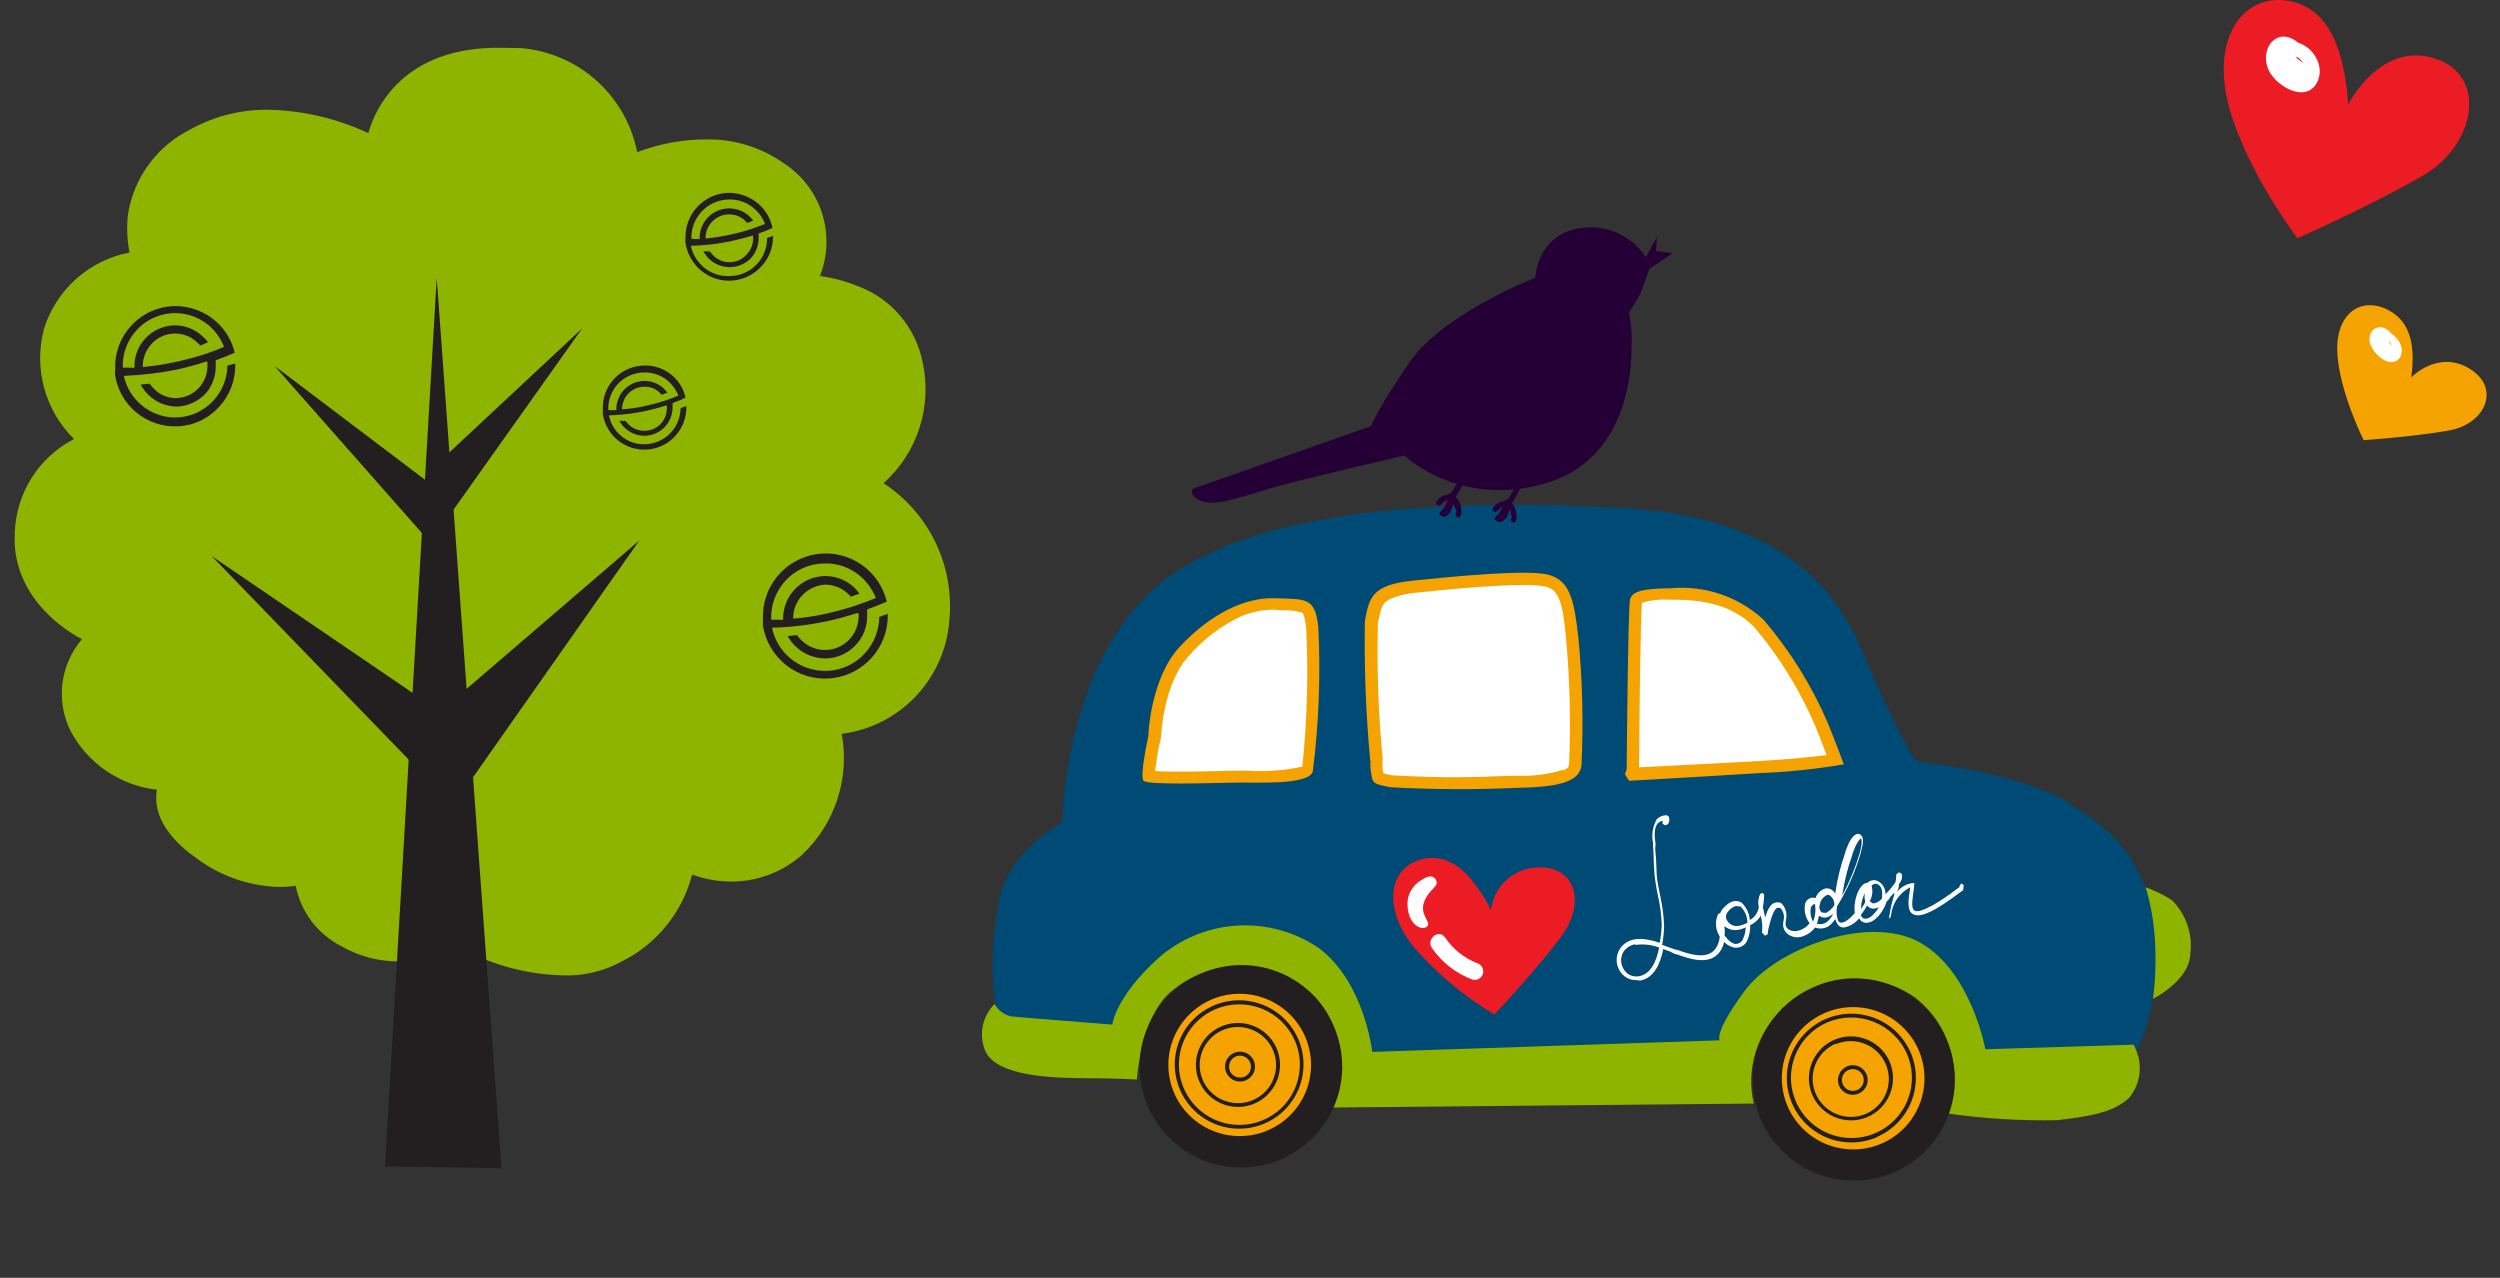 <svg width="450" height="230" viewBox="0 0 450 230" fill="none" xmlns="http://www.w3.org/2000/svg">
<rect x="0" y="0" width="450" height="230" fill="#333333" stroke="none"/>
<path d="M433.985 67.963C433.985 67.963 438.827 62.87 444.541 66.373C450.205 69.861 447.413 76.357 440.713 77.508C434.014 78.659 425.458 79.225 425.458 79.225C425.458 79.225 421.219 70.796 420.733 63.834C420.246 56.872 424.483 53.526 429.2 55.485C433.917 57.445 434.244 61.993 434.283 64.464C434.262 66.963 433.985 67.963 433.985 67.963Z" fill="#F5A300"/>
<path d="M431.755 64.626C432.957 63.344 432.105 61.13 430.503 60.103C429.827 59.273 428.89 58.645 427.846 58.98C426.862 59.287 426.413 60.332 426.517 61.313C426.635 63.201 429.933 66.519 431.755 64.626ZM429.885 61.426L430.086 61.49C430.308 61.702 430.469 61.943 430.561 62.256C430.309 61.94 430.097 61.683 429.885 61.426Z" fill="white"/>
<path d="M422.631 18.904C422.631 18.904 428.241 7.53 438.078 10.455C447.834 13.38 445.801 26.053 436.045 31.658C426.29 37.264 413.526 42.869 413.526 42.869C413.526 42.869 404.258 30.683 401.169 18.985C398.08 7.287 403.364 -0.756 411.169 0.056C418.973 0.869 421.006 8.505 421.9 12.73C422.713 17.035 422.631 18.904 422.631 18.904Z" fill="#EC1C24"/>
<path d="M417.108 14.76C418.49 11.917 416.458 8.586 413.694 7.693C412.393 6.636 410.767 6.068 409.304 7.205C407.922 8.261 407.597 10.292 408.084 11.917C408.897 15.085 414.995 18.985 417.108 14.76ZM413.206 10.292H413.531C413.938 10.536 414.263 10.861 414.507 11.348C414.019 10.942 413.613 10.617 413.206 10.292Z" fill="white"/>
<g clip-path="url(#clip0)">
<path d="M159.037 86.976C162.043 84.288 164.279 80.844 165.512 76.999C166.746 73.155 166.933 69.051 166.054 65.11C165.436 62.066 164.059 59.228 162.052 56.861C160.045 54.494 157.474 52.674 154.576 51.572C152.338 50.642 149.989 50.009 147.587 49.687C149.009 46.087 149.146 42.105 147.975 38.416C146.805 34.726 144.399 31.555 141.164 29.439C137.123 26.562 132.276 25.04 127.319 25.093C123.006 25.07 118.726 25.848 114.694 27.385C113.609 21.883 110.583 16.956 106.17 13.508C101.757 10.06 96.252 8.321 90.665 8.609L90.252 8.603C72.589 8.337 67.549 19.516 66.285 23.965C60.817 21.394 54.883 19.968 48.846 19.772C43.741 19.603 38.686 20.829 34.221 23.317C31.298 24.775 28.761 26.908 26.82 29.54C24.878 32.172 23.588 35.229 23.054 38.458C22.768 40.79 22.858 43.152 23.32 45.455C19.757 46.132 16.444 47.765 13.732 50.179C11.021 52.594 9.013 55.7 7.923 59.168C6.99 62.661 6.997 66.34 7.945 69.829C8.894 73.318 10.748 76.492 13.32 79.028C10.227 80.621 7.611 83.008 5.739 85.946C3.867 88.884 2.807 92.267 2.666 95.75C1.966 106.58 10.662 112.96 14.759 115.049C12.832 117.294 11.609 120.059 11.242 122.997C10.874 125.935 11.379 128.917 12.693 131.569C14.233 134.469 16.456 136.949 19.169 138.792C21.882 140.636 25.003 141.788 28.261 142.148C27.769 144.665 28.15 149.512 35.626 154.673C39.827 157.738 44.847 159.471 50.04 159.649C51.104 159.662 52.167 159.595 53.221 159.448C53.674 161.742 54.637 163.904 56.038 165.774C57.439 167.643 59.242 169.172 61.314 170.246C64.532 172.124 68.198 173.095 71.922 173.054C75.994 173.04 80.04 172.403 83.921 171.166C89.234 173.867 95.073 175.368 101.027 175.562C104.834 175.749 108.619 174.875 111.962 173.037C115.059 171.492 117.788 169.298 119.965 166.604C122.142 163.909 123.716 160.778 124.581 157.421C126.745 158.216 129.027 158.642 131.332 158.681C136.142 158.76 140.808 157.029 144.408 153.83C147.315 151.094 149.488 147.668 150.729 143.869C151.969 140.07 152.236 136.019 151.505 132.089C156.586 131.45 161.29 129.071 164.822 125.354C168.353 121.636 170.494 116.81 170.883 111.692C171.352 106.88 170.496 102.032 168.407 97.674C166.318 93.316 163.078 89.616 159.037 86.976Z" fill="#8EB400"/>
<path d="M78.607 50.013L69.302 209.966L90.267 210.282L78.607 50.013Z" fill="#231F20"/>
<path d="M104.804 59.098L78.804 83.367L79.373 94.921L104.804 59.098Z" fill="#231F20"/>
<path d="M115.086 97.279L80.668 126.842L81.845 144.611L115.086 97.279Z" fill="#231F20"/>
<path d="M38.102 100.091L76.877 140.151L77.817 127.131L38.102 100.091Z" fill="#231F20"/>
<path d="M49.43 65.876L78.57 98.922L78.734 88.042L49.43 65.876Z" fill="#231F20"/>
<path d="M142.777 111.517C142.743 110.727 142.866 109.938 143.14 109.197C143.413 108.455 143.831 107.775 144.369 107.197C145.452 106.031 146.941 105.328 148.527 105.232C150.053 105.232 151.52 105.817 152.63 106.866L153.159 107.412L154.694 106.856C154.415 106.442 154.088 106.062 153.721 105.724C152.994 105.035 152.135 104.5 151.197 104.152C150.259 103.804 149.26 103.649 148.261 103.697C146.256 103.784 144.365 104.66 142.999 106.134C141.633 107.608 140.9 109.562 140.96 111.573L138.814 111.54C138.761 110.255 138.961 108.971 139.405 107.764C139.848 106.556 140.525 105.448 141.397 104.504C142.267 103.566 143.313 102.811 144.476 102.281C145.639 101.752 146.895 101.459 148.172 101.42C149.455 101.355 150.739 101.55 151.945 101.995C153.152 102.44 154.256 103.125 155.191 104.008C156.268 105.025 157.109 106.267 157.654 107.645C156.575 108.084 155.329 108.562 153.918 109.037C152.508 109.512 150.311 110.1 148.406 110.526C146.501 110.953 144.722 111.174 142.531 111.39L142.777 111.517ZM154.557 110.454L154.55 110.95C154.541 112.478 153.959 113.946 152.919 115.063C151.834 116.236 150.328 116.93 148.733 116.991C147.137 117.052 145.583 116.477 144.411 115.39C144.046 115.077 143.731 114.71 143.478 114.3L141.783 114.482C142.189 115.239 142.724 115.919 143.363 116.492C144.841 117.842 146.782 118.568 148.781 118.518C149.778 118.481 150.758 118.245 151.664 117.826C152.571 117.406 153.385 116.811 154.06 116.074C154.744 115.351 155.276 114.498 155.623 113.564C155.971 112.631 156.127 111.637 156.082 110.642L156.096 109.691C156.843 109.412 157.549 109.175 158.172 108.894L159.626 108.296C158.968 105.566 157.323 103.178 155.009 101.594C152.695 100.011 149.877 99.345 147.101 99.726C144.325 100.107 141.789 101.507 139.984 103.655C138.179 105.803 137.233 108.546 137.331 111.353L137.313 112.511C137.745 115.365 139.246 117.947 141.511 119.729C143.777 121.512 146.635 122.361 149.503 122.103C152.372 121.845 155.034 120.501 156.947 118.343C158.86 116.185 159.88 113.377 159.799 110.491L158.264 111.048C158.24 113.491 157.306 115.838 155.646 117.629C154.781 118.576 153.737 119.34 152.573 119.876C151.41 120.413 150.151 120.712 148.871 120.754C146.446 120.843 144.075 120.026 142.218 118.461C140.544 117.061 139.394 115.132 138.957 112.991C142.224 112.91 145.477 112.529 148.675 111.855C150.595 111.455 152.491 110.945 154.353 110.326" fill="#231F20"/>
<path d="M111.972 73.812C111.937 72.735 112.323 71.686 113.048 70.89C113.788 70.111 114.801 69.651 115.874 69.609C116.401 69.578 116.929 69.658 117.424 69.844C117.919 70.029 118.369 70.316 118.747 70.686L119.113 71.064L120.151 70.666L119.461 69.911C118.97 69.456 118.395 69.104 117.768 68.874C117.141 68.645 116.474 68.542 115.807 68.573C114.466 68.628 113.202 69.212 112.29 70.199C111.377 71.185 110.892 72.494 110.939 73.838L109.495 73.816C109.458 72.955 109.592 72.096 109.889 71.288C110.187 70.48 110.641 69.739 111.227 69.108C111.813 68.478 112.518 67.971 113.301 67.616C114.084 67.261 114.93 67.066 115.789 67.042C116.644 67.001 117.499 67.133 118.303 67.429C119.107 67.725 119.843 68.181 120.468 68.768C121.171 69.461 121.734 70.285 122.124 71.193C121.376 71.512 120.546 71.831 119.592 72.147C118.381 72.539 117.149 72.866 115.903 73.126C114.543 73.43 113.159 73.617 111.767 73.685L111.972 73.812ZM120.032 73.064L120.028 73.354C120.062 74.431 119.676 75.479 118.952 76.276C118.209 77.05 117.194 77.505 116.122 77.543C115.051 77.581 114.007 77.199 113.211 76.479L112.603 75.766L111.488 75.749C111.755 76.257 112.112 76.711 112.541 77.089C113.526 77.999 114.83 78.481 116.168 78.432C117.507 78.382 118.771 77.805 119.687 76.825C120.61 75.834 121.105 74.518 121.063 73.163L121.072 72.542L122.442 72.025L123.398 71.584C123.017 69.869 122.04 68.346 120.642 67.287C119.244 66.227 117.516 65.7 115.766 65.8C113.768 65.877 111.882 66.745 110.521 68.214C109.16 69.683 108.436 71.632 108.507 73.635L108.495 74.422C108.694 75.84 109.291 77.173 110.215 78.265C111.14 79.357 112.354 80.164 113.718 80.592C115.082 81.02 116.539 81.051 117.919 80.682C119.3 80.313 120.548 79.559 121.519 78.507C122.195 77.78 122.722 76.925 123.069 75.993C123.416 75.061 123.576 74.07 123.541 73.076L122.503 73.474C122.48 75.156 121.816 76.765 120.646 77.971C119.476 79.177 117.89 79.888 116.213 79.959C114.595 80.047 113.006 79.504 111.778 78.443C110.656 77.504 109.889 76.207 109.604 74.769C113.107 74.668 116.577 74.065 119.91 72.98" fill="#231F20"/>
<path d="M127.007 43.005C126.98 42.448 127.064 41.891 127.257 41.368C127.449 40.845 127.745 40.366 128.127 39.96C128.501 39.545 128.956 39.21 129.463 38.976C129.97 38.741 130.52 38.613 131.078 38.598C131.634 38.57 132.189 38.655 132.711 38.847C133.233 39.04 133.711 39.337 134.116 39.719L134.481 40.139L135.602 39.7L134.912 38.945C133.873 37.979 132.496 37.464 131.08 37.513C129.664 37.561 128.324 38.169 127.354 39.204C126.397 40.243 125.887 41.617 125.934 43.03L124.448 43.008C124.417 42.105 124.564 41.205 124.881 40.36C125.198 39.514 125.678 38.739 126.293 38.08C126.909 37.42 127.649 36.889 128.47 36.516C129.29 36.144 130.177 35.937 131.077 35.908C131.971 35.869 132.863 36.01 133.702 36.321C134.54 36.632 135.309 37.107 135.962 37.72C136.741 38.43 137.337 39.319 137.698 40.311C136.951 40.59 136.078 40.949 135.083 41.265C133.806 41.683 132.505 42.023 131.187 42.282C129.823 42.582 128.441 42.796 127.05 42.923L127.007 43.005ZM135.561 42.389L135.556 42.72C135.584 43.277 135.499 43.834 135.307 44.357C135.115 44.881 134.819 45.36 134.437 45.765C134.068 46.195 133.614 46.544 133.104 46.791C132.595 47.038 132.04 47.176 131.474 47.199C130.908 47.221 130.344 47.127 129.817 46.922C129.289 46.717 128.809 46.405 128.407 46.006L127.758 45.251L126.602 45.233C126.996 45.975 127.557 46.615 128.241 47.1C128.925 47.586 129.713 47.904 130.542 48.029C131.37 48.154 132.217 48.083 133.013 47.821C133.81 47.559 134.534 47.114 135.128 46.521C136.084 45.482 136.594 44.107 136.547 42.694L136.557 42.032L138.011 41.475L139.049 41.035C138.721 39.436 137.906 37.978 136.718 36.862C135.16 35.44 133.119 34.669 131.013 34.707C128.927 34.794 126.959 35.697 125.531 37.223C124.103 38.749 123.33 40.776 123.377 42.868L123.365 43.654C123.665 45.6 124.649 47.376 126.138 48.661C127.694 49.98 129.7 50.643 131.733 50.511C133.767 50.38 135.671 49.465 137.046 47.956C138.44 46.465 139.195 44.486 139.152 42.444L138.073 42.841C138.081 43.736 137.913 44.623 137.578 45.453C137.242 46.282 136.747 47.037 136.12 47.673C135.492 48.31 134.746 48.816 133.923 49.162C133.099 49.509 132.216 49.688 131.323 49.691C129.617 49.772 127.943 49.2 126.642 48.089C125.48 47.094 124.674 45.745 124.347 44.248C126.723 44.19 129.089 43.921 131.418 43.444C132.826 43.134 134.193 42.782 135.561 42.389Z" fill="#231F20"/>
<path d="M25.695 66.057C25.66 64.536 26.215 63.061 27.243 61.942C27.759 61.367 28.385 60.901 29.084 60.574C29.783 60.246 30.541 60.064 31.312 60.037C32.083 60.01 32.852 60.139 33.572 60.417C34.292 60.694 34.949 61.115 35.503 61.653L36.032 62.157L36.197 62.16L37.444 61.599C37.163 61.211 36.836 60.859 36.469 60.55C35.775 59.89 34.956 59.375 34.061 59.035C33.166 58.695 32.213 58.536 31.257 58.568C30.291 58.606 29.343 58.834 28.465 59.24C27.588 59.646 26.799 60.221 26.144 60.932C25.487 61.637 24.978 62.466 24.645 63.37C24.313 64.275 24.164 65.237 24.207 66.2L22.102 66.168C22.055 64.934 22.251 63.703 22.68 62.545C23.108 61.387 23.76 60.325 24.598 59.42C25.682 58.235 27.051 57.348 28.573 56.843C30.095 56.337 31.721 56.23 33.296 56.532C34.871 56.833 36.344 57.533 37.573 58.566C38.803 59.598 39.748 60.928 40.321 62.429C39.324 62.869 38.078 63.347 36.751 63.782C35.423 64.217 33.268 64.805 31.404 65.191C29.534 65.594 27.641 65.884 25.736 66.057L25.695 66.057ZM37.349 65.156L37.34 65.736C37.376 67.232 36.832 68.684 35.822 69.788C34.813 70.891 33.417 71.56 31.926 71.654C31.173 71.69 30.42 71.57 29.714 71.304C29.008 71.037 28.364 70.628 27.822 70.102C27.492 69.782 27.194 69.431 26.929 69.055L25.317 69.237C25.709 69.956 26.215 70.607 26.815 71.163C28.186 72.472 30.01 73.197 31.903 73.185C33.851 73.1 35.687 72.25 37.016 70.82C38.245 69.428 38.893 67.616 38.826 65.758L38.84 64.848L40.833 64.092L42.245 63.492C41.757 61.391 40.649 59.486 39.066 58.024C36.932 56.063 34.121 55.011 31.227 55.092C29.789 55.147 28.377 55.488 27.071 56.093C25.765 56.698 24.592 57.557 23.619 58.619C22.646 59.665 21.89 60.896 21.395 62.238C20.9 63.58 20.676 65.007 20.736 66.437C20.69 66.808 20.684 67.182 20.719 67.554C21.139 70.182 22.502 72.566 24.551 74.258C26.601 75.95 29.196 76.833 31.849 76.742C33.28 76.703 34.687 76.374 35.987 75.775C37.288 75.175 38.453 74.319 39.415 73.256C40.392 72.21 41.153 70.981 41.655 69.64C42.157 68.298 42.389 66.871 42.34 65.439L40.931 65.79C40.901 68.143 39.999 70.401 38.4 72.124C36.762 73.901 34.503 74.976 32.093 75.125C29.684 75.274 27.311 74.485 25.468 72.922C23.855 71.57 22.736 69.719 22.286 67.66C25.438 67.526 28.575 67.158 31.673 66.561C33.619 66.135 35.443 65.624 37.144 65.071" fill="#231F20"/>
</g>
<g clip-path="url(#clip1)">
<path d="M392.066 163.847C390.414 162.008 388.358 160.573 386.058 159.657C383.439 152.192 378.333 148.325 372.561 144.643C364.048 139.12 345.466 137.117 345.307 137.099C344.317 136.993 340.821 130.174 334.978 116.662C328.247 100.895 314.211 92.683 292.188 91.437C259.536 89.624 234.882 92.12 219.229 98.903C216.379 100.118 213.647 101.592 211.067 103.305C205.45 107.177 197.911 115.092 193.755 130.877C192.292 136.485 191.434 142.234 191.196 148.025C189.851 148.814 182.049 153.481 180.132 160.779C180.132 160.779 180.111 160.97 180.101 161.065C180.091 161.161 179.77 161.738 179.735 161.766L179.895 162.074C178.983 166.37 178.575 170.757 178.68 175.148C178.752 178.376 179.265 184.1 181.644 184.807C188.202 185.606 194.804 186.006 201.41 186.004L201.761 185.752C202.893 182.411 204.663 179.321 206.973 176.651C210.126 173.102 214.339 170.657 218.991 169.674C223.643 168.691 228.49 169.224 232.818 171.192C244.553 176.193 245.208 190.789 245.226 190.92L245.607 191.283L311.157 190.232L311.514 189.917C311.983 185.345 313.894 181.04 316.973 177.622C319.138 175.404 321.721 173.635 324.575 172.419C327.659 171.09 330.983 170.402 334.343 170.399C337.704 170.396 341.03 171.077 344.118 172.399C354.949 176.788 355.457 190.659 355.443 190.787L355.76 191.143C361.01 191.832 366.308 192.091 371.599 191.916C375.545 192.193 379.509 191.837 383.34 190.863L383.719 190.646C385.727 187.224 387.005 183.426 387.473 179.488C389.519 178.545 391.236 177.014 392.404 175.092C393.281 173.336 393.709 171.39 393.65 169.428C393.591 167.467 393.047 165.549 392.066 163.847ZM179.398 174.774C179.391 174.988 179.368 175.201 179.33 175.411C179.33 175.411 179.35 175.22 179.361 175.124C179.371 175.029 179.385 174.902 179.398 174.774ZM180.715 182.936C181.206 183.491 181.806 183.94 182.479 184.253L181.808 184.181C181.55 184.059 181.32 183.885 181.132 183.671C180.944 183.457 180.802 183.207 180.715 182.936Z" fill="#004A76"/>
<path d="M179.049 180.695C177.992 181.741 177.258 183.067 176.936 184.517C176.614 185.967 176.716 187.479 177.231 188.873C178.983 193.893 190.044 194.055 195.629 194.077C201.214 194.099 204.647 194.308 204.647 194.308C204.647 194.308 205.308 182.785 211.026 178.28C213.868 175.915 217.343 174.433 221.021 174.017C224.699 173.601 228.42 174.268 231.724 175.938C234.254 177.061 236.436 178.842 238.039 181.095C239.643 183.347 240.611 185.988 240.84 188.74C241.421 191.752 241.085 194.868 239.876 197.687C239.555 198.196 239.34 198.764 239.244 199.358L315.674 198.643C314.956 195.542 315.082 192.308 316.04 189.273C316.997 186.239 318.751 183.516 321.12 181.387C324.215 178.42 328.243 176.61 332.522 176.261C336.802 175.913 341.073 177.048 344.613 179.474C346.859 181.192 348.674 183.407 349.914 185.944C351.154 188.482 351.785 191.272 351.758 194.094C351.501 196.247 350.948 198.355 350.113 200.358C356.803 201.341 363.564 201.768 370.324 201.634C375.79 200.968 380.344 200.363 383.26 197.586C384.219 196.416 384.844 195.009 385.068 193.514C385.292 192.018 385.106 190.49 384.531 189.091L384.062 188.042L357.359 188.868C357.359 188.868 354.862 174.878 345.606 169.661C336.35 164.444 319.649 170.761 314.052 178.338C308.455 185.915 309.538 187.256 309.538 187.256L247.009 189.341C247.009 189.341 245.638 176.89 237.456 170.694C233.126 167.728 227.928 166.29 222.686 166.606C217.444 166.922 212.46 168.975 208.523 172.438C200.722 179.488 200.222 184.427 200.222 184.427C200.222 184.427 183.728 183.132 182.004 182.946C181.377 182.805 180.787 182.534 180.272 182.151C179.757 181.768 179.328 181.282 179.013 180.723" fill="#8EB400"/>
<path d="M386.215 159.706C387.138 162.771 387.697 165.934 387.88 169.129C388.107 172.684 387.993 176.252 387.539 179.785C387.539 179.785 394.155 176.537 394.265 171.621C394.482 169.874 394.296 168.1 393.719 166.436C393.143 164.771 392.192 163.26 390.939 162.019C389.454 161.078 387.87 160.302 386.215 159.706Z" fill="#8EB400"/>
<path d="M206.716 132.274C206.716 132.274 207.048 122.004 212.478 116.276C217.907 110.549 223.953 107.497 229.553 107.682C235.153 107.866 236.709 107.519 237.295 112.864C237.73 121.559 237.396 130.274 236.297 138.909C235.384 141.387 226.243 140.788 221.97 140.875C217.697 140.962 206.646 141.317 205.856 140.555C205.066 139.794 206.748 132.278 206.748 132.278" fill="#F5A300"/>
<path d="M234.328 138.02C231.215 138.68 228.028 138.921 224.851 138.738L222.043 138.725L220.844 138.757C218.157 138.821 210.771 139.024 207.922 138.781C208.151 136.771 208.496 134.776 208.954 132.805L208.999 132.391C208.999 132.391 209.39 122.771 214.184 117.845C216.685 115.001 219.735 112.69 223.153 111.049C225.146 110.159 227.311 109.711 229.495 109.736L230.581 109.853C231.85 109.786 233.123 109.923 234.348 110.259C234.54 110.28 234.861 110.894 235.114 113.047C235.519 121.381 235.288 129.732 234.423 138.03" fill="white"/>
<path d="M246.649 136.965C245.862 128.612 245.537 120.223 245.676 111.835C246.448 107.667 246.802 105.289 254.281 104.517C261.761 103.745 275.21 102.425 278.873 103.496C282.537 104.568 283.343 107.875 284.113 114.818C284.848 122.481 285.032 130.186 284.664 137.874C284.209 140.595 281.025 141.669 273.291 141.801C265.622 142.161 257.939 142.128 250.273 141.703C247.108 141.105 247.125 140.945 246.864 139.468C246.67 138.651 246.619 137.806 246.713 136.972" fill="#F5A300"/>
<path d="M281.324 138.577C278.693 139.376 275.948 139.733 273.2 139.634L269.962 139.703C263.51 140.005 257.047 139.953 250.6 139.549L248.957 139.211L248.977 139.02C248.852 138.444 248.807 137.854 248.843 137.266L248.895 136.788C248.108 128.633 247.816 120.438 248.019 112.249C248.562 109.312 248.786 108.434 250.446 107.711C251.785 107.184 253.191 106.847 254.624 106.712C259.622 106.188 274.843 104.608 278.319 105.627C280.48 106.246 281.292 108.009 281.891 115.03C282.583 122.544 282.762 130.096 282.427 137.633C282.399 137.888 282.358 138.27 281.31 138.704" fill="white"/>
<path d="M292.801 138.493C292.801 138.493 293.032 109.08 293.421 107.866C293.81 106.652 294.921 105.934 300.74 105.885C303.766 105.608 306.817 105.969 309.695 106.945C312.572 107.921 315.212 109.49 317.442 111.55C322.224 117.147 326.131 123.432 329.03 130.192C330.79 134.536 331.883 137.585 331.883 137.585C326.849 138.442 321.764 138.97 316.661 139.165C305.313 139.874 293.226 140.536 293.226 140.536L292.481 139.36L292.801 138.493Z" fill="#F5A300"/>
<path d="M328.864 135.907C326.607 136.179 322.714 136.629 316.538 136.994L295.035 138.122C295.09 127.725 295.293 111.16 295.549 108.483C297.247 108.006 299.015 107.826 300.774 107.951C307.792 107.87 312.436 109.433 315.864 112.991C320.404 118.388 324.107 124.432 326.85 130.923C327.612 132.841 328.274 134.491 328.718 135.763" fill="white"/>
<path d="M239.873 184.256C241.417 187.536 241.944 191.202 241.386 194.782C240.828 198.362 239.21 201.693 236.74 204.349C234.271 207.005 231.061 208.864 227.524 209.689C223.986 210.513 220.282 210.265 216.885 208.976C213.489 207.687 210.555 205.416 208.46 202.454C206.366 199.492 205.205 195.974 205.128 192.352C205.051 188.729 206.061 185.167 208.027 182.122C209.994 179.076 212.828 176.686 216.167 175.259C220.507 173.331 225.436 173.196 229.878 174.881C234.32 176.567 237.914 179.937 239.873 184.256Z" fill="#231F20"/>
<path d="M235.117 186.416C236.152 188.801 236.454 191.438 235.986 193.994C235.518 196.549 234.299 198.908 232.486 200.772C230.672 202.636 228.344 203.921 225.796 204.465C223.249 205.008 220.597 204.785 218.176 203.825C215.754 202.865 213.673 201.21 212.194 199.07C210.716 196.929 209.907 194.4 209.87 191.802C209.834 189.205 210.571 186.655 211.988 184.476C213.406 182.297 215.44 180.586 217.833 179.561C221.036 178.19 224.654 178.141 227.894 179.426C231.134 180.711 233.732 183.225 235.117 186.416Z" fill="#F5A300"/>
<path d="M228.412 203.987C225.957 205.043 223.244 205.349 220.615 204.867C217.985 204.385 215.557 203.136 213.639 201.279C211.72 199.421 210.396 197.038 209.834 194.432C209.273 191.825 209.498 189.111 210.483 186.633C211.468 184.155 213.168 182.025 215.367 180.511C217.567 178.997 220.168 178.167 222.841 178.127C225.514 178.087 228.139 178.838 230.385 180.286C232.631 181.734 234.396 183.812 235.458 186.26C236.874 189.544 236.928 193.254 235.607 196.577C234.286 199.899 231.699 202.564 228.412 203.987ZM218.088 179.91C215.748 180.908 213.759 182.577 212.373 184.704C210.987 186.832 210.266 189.322 210.301 191.86C210.337 194.398 211.128 196.868 212.573 198.958C214.019 201.047 216.054 202.662 218.421 203.597C220.787 204.532 223.379 204.744 225.866 204.208C228.353 203.672 230.624 202.411 232.391 200.585C234.157 198.759 235.34 196.451 235.788 193.953C236.237 191.455 235.931 188.88 234.909 186.555C233.55 183.459 231.019 181.024 227.868 179.779C224.717 178.535 221.202 178.582 218.088 179.91Z" fill="#231F20"/>
<path d="M350.17 186.675C351.705 189.95 352.225 193.607 351.663 197.178C351.102 200.748 349.485 204.069 347.019 206.717C344.553 209.364 341.35 211.216 337.821 212.037C334.292 212.858 330.597 212.61 327.209 211.324C323.821 210.038 320.894 207.773 318.804 204.82C316.713 201.866 315.553 198.358 315.473 194.745C315.393 191.131 316.396 187.577 318.354 184.536C320.312 181.496 323.136 179.108 326.464 177.678C328.611 176.711 330.929 176.176 333.284 176.105C335.64 176.034 337.986 176.428 340.189 177.264C342.392 178.1 344.408 179.362 346.121 180.977C347.834 182.592 349.21 184.529 350.17 186.675Z" fill="#231F20"/>
<path d="M345.418 188.804C346.458 191.187 346.767 193.824 346.303 196.381C345.84 198.938 344.626 201.3 342.815 203.167C341.005 205.035 338.679 206.325 336.132 206.873C333.585 207.421 330.932 207.203 328.508 206.246C326.085 205.29 324 203.638 322.518 201.499C321.036 199.361 320.224 196.833 320.183 194.234C320.143 191.636 320.876 189.085 322.291 186.903C323.706 184.722 325.739 183.009 328.131 181.981C331.33 180.606 334.946 180.552 338.186 181.831C341.426 183.11 344.027 185.617 345.418 188.804Z" fill="#F5A300"/>
<path d="M338.837 206.389C336.389 207.469 333.675 207.8 331.037 207.34C328.4 206.88 325.959 205.649 324.022 203.804C322.086 201.958 320.743 199.582 320.163 196.975C319.582 194.368 319.791 191.649 320.762 189.161C321.733 186.674 323.424 184.531 325.618 183.003C327.813 181.475 330.414 180.632 333.09 180.581C335.767 180.529 338.399 181.271 340.654 182.713C342.908 184.155 344.682 186.231 345.752 188.679C347.18 191.945 347.253 195.64 345.958 198.959C344.662 202.277 342.102 204.948 338.837 206.389ZM328.513 182.312C326.174 183.31 324.185 184.978 322.798 187.106C321.412 189.234 320.691 191.724 320.727 194.262C320.762 196.8 321.553 199.27 322.999 201.36C324.444 203.449 326.48 205.064 328.846 205.999C331.213 206.933 333.804 207.146 336.291 206.61C338.779 206.074 341.049 204.813 342.816 202.987C344.583 201.161 345.765 198.853 346.214 196.355C346.662 193.857 346.356 191.282 345.335 188.957C343.975 185.861 341.444 183.426 338.294 182.181C335.143 180.937 331.628 180.984 328.513 182.312Z" fill="#231F20"/>
<path d="M224.272 194.458C223.782 194.669 223.24 194.73 222.714 194.634C222.189 194.537 221.704 194.287 221.321 193.915C220.938 193.543 220.675 193.066 220.564 192.545C220.453 192.024 220.5 191.482 220.698 190.987C220.897 190.493 221.238 190.068 221.679 189.768C222.12 189.467 222.64 189.304 223.174 189.299C223.709 189.293 224.232 189.446 224.679 189.739C225.126 190.031 225.476 190.448 225.685 190.939C225.963 191.593 225.971 192.33 225.706 192.989C225.442 193.649 224.926 194.177 224.272 194.458ZM222.409 190.167C221.934 190.391 221.562 190.788 221.371 191.276C221.18 191.765 221.185 192.308 221.383 192.794C221.602 193.266 221.995 193.635 222.48 193.825C222.965 194.016 223.504 194.012 223.986 193.815C224.226 193.714 224.443 193.566 224.625 193.38C224.806 193.194 224.949 192.974 225.044 192.732C225.139 192.491 225.185 192.232 225.179 191.973C225.173 191.713 225.115 191.457 225.009 191.22C224.802 190.738 224.413 190.357 223.926 190.16C223.439 189.962 222.894 189.965 222.409 190.167Z" fill="#231F20"/>
<path d="M225.858 198.623C224.482 199.218 222.959 199.393 221.483 199.124C220.008 198.856 218.644 198.157 217.567 197.116C216.489 196.075 215.745 194.738 215.43 193.275C215.114 191.813 215.241 190.29 215.794 188.899C216.347 187.509 217.301 186.314 218.536 185.466C219.771 184.617 221.231 184.153 222.731 184.133C224.231 184.113 225.703 184.537 226.962 185.351C228.22 186.166 229.208 187.335 229.801 188.71C230.584 190.548 230.609 192.619 229.871 194.475C229.133 196.331 227.691 197.821 225.858 198.623ZM220.111 185.411C218.861 185.944 217.798 186.836 217.057 187.973C216.316 189.11 215.93 190.441 215.947 191.797C215.965 193.154 216.387 194.474 217.158 195.592C217.929 196.71 219.015 197.575 220.279 198.077C221.543 198.579 222.928 198.696 224.258 198.413C225.588 198.13 226.803 197.459 227.751 196.486C228.698 195.513 229.334 194.281 229.579 192.947C229.823 191.613 229.665 190.236 229.124 188.991C228.402 187.327 227.048 186.016 225.358 185.345C223.669 184.674 221.782 184.697 220.111 185.411Z" fill="#231F20"/>
<path d="M227.631 202.228C225.525 203.131 223.198 203.39 220.944 202.974C218.69 202.557 216.609 201.484 214.966 199.889C213.323 198.294 212.19 196.249 211.712 194.013C211.233 191.777 211.43 189.451 212.278 187.327C213.125 185.203 214.585 183.378 216.473 182.083C218.361 180.787 220.592 180.079 222.884 180.048C225.176 180.016 227.426 180.664 229.35 181.908C231.274 183.151 232.786 184.936 233.693 187.036C234.903 189.854 234.944 193.035 233.807 195.882C232.671 198.729 230.451 201.011 227.631 202.228ZM218.77 181.659C216.793 182.51 215.115 183.926 213.946 185.729C212.778 187.531 212.172 189.639 212.205 191.786C212.238 193.933 212.908 196.022 214.132 197.79C215.355 199.557 217.077 200.923 219.078 201.716C221.08 202.508 223.272 202.691 225.376 202.241C227.481 201.791 229.405 200.729 230.904 199.188C232.403 197.648 233.41 195.698 233.797 193.587C234.185 191.475 233.935 189.295 233.081 187.324C231.929 184.686 229.777 182.61 227.095 181.549C224.414 180.487 221.421 180.527 218.77 181.659Z" fill="#231F20"/>
<path d="M334.57 196.846C333.918 197.126 333.181 197.139 332.52 196.88C331.858 196.622 331.325 196.114 331.037 195.467C330.767 194.812 330.764 194.078 331.027 193.421C331.291 192.764 331.801 192.235 332.45 191.948C333.101 191.668 333.837 191.657 334.496 191.918C335.156 192.18 335.684 192.691 335.965 193.341C336.246 193.991 336.257 194.725 335.996 195.382C335.734 196.04 335.221 196.566 334.57 196.846ZM332.736 192.59C332.255 192.795 331.876 193.181 331.682 193.665C331.487 194.148 331.493 194.689 331.699 195.168C331.904 195.647 332.292 196.025 332.777 196.219C333.261 196.414 333.804 196.408 334.284 196.203C334.522 196.102 334.737 195.955 334.918 195.771C335.099 195.586 335.242 195.368 335.338 195.129C335.434 194.89 335.482 194.634 335.479 194.376C335.476 194.118 335.422 193.863 335.321 193.626C335.219 193.389 335.072 193.174 334.887 192.993C334.702 192.813 334.483 192.67 334.243 192.574C334.003 192.478 333.746 192.43 333.488 192.433C333.229 192.436 332.973 192.489 332.736 192.59Z" fill="#231F20"/>
<path d="M336.187 201.046C334.811 201.638 333.291 201.81 331.817 201.54C330.343 201.27 328.983 200.57 327.907 199.529C326.831 198.489 326.089 197.154 325.774 195.693C325.458 194.232 325.584 192.711 326.135 191.322C326.686 189.933 327.638 188.738 328.87 187.889C330.102 187.04 331.559 186.574 333.057 186.55C334.555 186.526 336.027 186.946 337.287 187.756C338.546 188.566 339.537 189.73 340.133 191.101C340.917 192.944 340.943 195.021 340.204 196.881C339.466 198.742 338.023 200.238 336.187 201.046ZM330.473 187.837C328.79 188.549 327.46 189.898 326.775 191.587C326.09 193.277 326.106 195.17 326.821 196.848C327.535 198.527 328.888 199.854 330.583 200.538C332.278 201.222 334.176 201.207 335.859 200.496C336.684 200.141 337.43 199.627 338.056 198.984C338.682 198.341 339.175 197.581 339.506 196.748C339.837 195.915 340 195.024 339.987 194.128C339.973 193.232 339.782 192.347 339.426 191.524C339.069 190.701 338.553 189.956 337.908 189.331C337.263 188.707 336.501 188.215 335.665 187.884C334.83 187.554 333.937 187.39 333.038 187.403C332.139 187.417 331.252 187.606 330.427 187.961" fill="#231F20"/>
<path d="M337.961 204.652C335.857 205.581 333.524 205.866 331.256 205.471C328.989 205.076 326.889 204.019 325.224 202.434C323.559 200.848 322.403 198.805 321.903 196.565C321.402 194.324 321.58 191.986 322.414 189.847C323.247 187.708 324.699 185.864 326.585 184.55C328.471 183.235 330.706 182.508 333.007 182.462C335.308 182.415 337.572 183.051 339.511 184.289C341.45 185.526 342.977 187.31 343.9 189.413C345.121 192.232 345.172 195.419 344.041 198.274C342.91 201.129 340.689 203.419 337.866 204.641L337.961 204.652ZM328.912 184.03C326.94 184.885 325.266 186.304 324.102 188.107C322.938 189.911 322.336 192.018 322.373 194.163C322.409 196.308 323.082 198.394 324.306 200.159C325.531 201.924 327.251 203.287 329.252 204.078C331.252 204.868 333.442 205.05 335.545 204.601C337.648 204.151 339.57 203.09 341.068 201.551C342.567 200.013 343.574 198.066 343.963 195.956C344.352 193.847 344.106 191.669 343.255 189.698C342.097 187.058 339.939 184.98 337.253 183.919C334.566 182.857 331.568 182.897 328.912 184.03Z" fill="#231F20"/>
<path d="M268.343 164.038C268.519 162.023 269.399 160.133 270.828 158.698C272.257 157.263 274.146 156.374 276.166 156.185C283.515 155.431 285.738 162.37 280.843 168.832C275.948 175.293 268.992 182.595 268.992 182.595C263.41 179.275 258.409 175.07 254.184 170.145C248.868 163.131 250.11 156.404 255.551 154.768C260.992 153.132 264.512 157.634 266.266 160.239C267.14 161.418 267.87 162.697 268.439 164.048" fill="#EC1C24"/>
<path d="M255.833 158.438C255.042 158.877 254.39 159.528 253.951 160.317C253.512 161.107 253.303 162.003 253.349 162.905C253.421 166.133 255.621 167.594 256.767 166.848C257.914 166.102 255.405 164.801 256.35 162.327C257.295 159.852 259.195 159.606 258.432 158.3C257.668 156.993 255.833 158.438 255.833 158.438Z" fill="white"/>
<path d="M266.007 173.417C263.57 172.495 261.488 170.827 260.06 168.653C258.803 167.133 256.573 169.243 257.83 170.764C259.629 173.322 262.169 175.27 265.109 176.347C265.488 176.431 265.885 176.37 266.22 176.175C266.555 175.98 266.804 175.667 266.917 175.297C267.031 174.927 267 174.527 266.831 174.179C266.662 173.83 266.368 173.558 266.007 173.417Z" fill="white"/>
<path d="M295.066 176.484L294.556 176.429C293.938 176.441 293.328 176.285 292.792 175.978C292.256 175.67 291.814 175.223 291.514 174.684C291.163 174.093 290.983 173.417 290.994 172.73C291.006 172.043 291.208 171.373 291.578 170.794C293.193 168.392 296.149 168.839 298.769 169.701C298.949 168.648 299.064 167.585 299.112 166.518C299.05 164.726 298.821 162.943 298.426 161.194C298.147 159.918 297.941 158.626 297.81 157.327C297.718 156.383 297.689 155.446 297.661 154.509C297.633 153.572 297.613 152.861 297.535 152.08L297.566 151.793C297.234 150.314 297.47 148.765 298.228 147.452C298.461 147.218 298.74 147.034 299.048 146.912C299.356 146.79 299.685 146.732 300.016 146.743L300.379 146.975C300.465 147.204 300.496 147.45 300.47 147.694C300.444 147.937 300.361 148.171 300.228 148.376L299.693 148.544L299.242 148.238L299.293 147.76C299.122 147.773 298.956 147.819 298.803 147.896C298.65 147.974 298.515 148.081 298.405 148.212C297.673 149.003 297.814 150.693 298.003 151.937L297.972 152.223C297.883 153.051 298.053 153.875 298.094 154.684C298.136 155.494 298.151 156.558 298.211 157.499C298.271 158.439 298.582 160.051 298.838 161.27C299.242 163.063 299.478 164.889 299.542 166.725C299.508 167.847 299.387 168.964 299.182 170.068L300.549 170.57L301.607 170.941L301.894 170.972C304.01 171.716 307.216 172.834 308.759 170.81C309.226 170.154 309.499 169.38 309.549 168.577L309.227 167.962C308.985 167.419 308.863 166.83 308.872 166.236C308.88 165.642 309.018 165.057 309.275 164.521L309.65 164.336C309.75 164.043 309.911 163.775 310.123 163.55C311.638 161.78 312.799 162.099 313.47 162.461C314.347 163.29 314.882 164.416 314.971 165.618C315.401 165.378 315.77 165.042 316.049 164.636C316.328 164.231 316.509 163.766 316.579 163.279C316.39 162.477 316.481 161.635 316.837 160.892L317.276 160.713L317.561 161.066L317.54 161.257C317.53 161.942 317.456 162.624 317.321 163.295L317.58 164.482L317.735 165.143C318.145 163.738 318.683 162.637 319.573 162.475C319.752 162.416 319.941 162.396 320.128 162.416C320.316 162.436 320.496 162.496 320.658 162.592C321.196 163.138 321.519 163.859 321.57 164.622C321.576 164.987 321.537 165.35 321.453 165.705C321.374 166.437 321.326 166.883 322.02 167.344C322.527 167.621 323.125 167.685 323.68 167.523C324.502 167.323 325.227 166.843 325.732 166.166C325.37 165.702 325.11 165.168 324.965 164.598C324.821 164.028 324.797 163.435 324.893 162.855C324.933 162.532 325.079 162.231 325.309 161.999C325.538 161.767 325.838 161.618 326.162 161.575L326.8 161.643C326.938 161.225 327.178 160.848 327.498 160.545C327.818 160.242 328.209 160.024 328.635 159.909C328.987 159.872 329.341 159.949 329.647 160.126C329.953 160.304 330.195 160.574 330.337 160.897L330.368 160.611C330.728 158.186 331.32 155.802 332.136 153.49L332.154 153.331C332.754 151.657 333.423 150.247 334.376 150.092C334.513 150.083 334.649 150.109 334.773 150.168C334.897 150.226 335.003 150.315 335.083 150.426C335.567 151.026 335.274 152.25 334.966 153.312L334.942 153.535C333.962 156.909 332.527 160.135 330.678 163.124C330.496 163.978 330.557 164.866 330.854 165.688C330.89 165.801 330.962 165.9 331.06 165.969C331.158 166.037 331.275 166.072 331.394 166.068C332.033 166.137 333.023 165.342 333.874 164.338C333.559 162.469 334.399 159.467 335.879 158.918L336.103 158.942C336.393 158.634 336.793 158.45 337.217 158.43C337.641 158.409 338.056 158.554 338.376 158.833C338.707 159.078 338.972 159.402 339.146 159.775C339.321 160.148 339.398 160.559 339.373 160.97C340.049 160.302 340.658 159.569 341.191 158.782C341.272 158.319 341.322 157.851 341.342 157.381L341.766 157.041C341.896 157.045 342.022 157.087 342.129 157.162C342.235 157.236 342.318 157.339 342.367 157.46C342.398 157.751 342.367 158.046 342.276 158.325C342.184 158.604 342.035 158.86 341.837 159.077C341.779 159.619 341.724 160.128 341.446 160.613C341.777 160.15 342.203 159.763 342.696 159.478C343.189 159.192 343.738 159.014 344.305 158.957L344.592 158.988L344.562 159.274C344.534 159.529 344.503 159.816 344.469 160.134C344.345 161.28 343.951 163.138 344.436 163.738C344.92 164.337 346 163.906 347.742 163.031C349.273 162.157 350.739 161.174 352.128 160.09L352.687 159.699L352.711 159.476L353.018 159.026L353.473 159.301L353.411 159.874L353.374 160.224L352.638 160.757C348.878 163.572 345.277 165.825 343.962 164.234C343.247 163.384 343.587 161.424 343.805 159.998L343.836 159.711C342.871 160.206 342.048 160.936 341.443 161.834C340.838 162.732 340.471 163.768 340.376 164.846L340.355 165.037L339.963 165.381L340.075 164.942C340.25 163.662 340.537 162.4 340.934 161.17L340.989 160.661L340.148 161.568L340.131 161.728L339.583 162.313C339.029 164.153 337.43 166.107 335.944 166.107C335.672 166.107 335.406 166.03 335.176 165.886C334.946 165.741 334.761 165.535 334.643 165.291C333.961 166.169 332.977 166.763 331.88 166.958C331.616 166.962 331.357 166.887 331.137 166.742C330.916 166.598 330.744 166.391 330.643 166.148L330.332 165.438C330.156 165.731 329.942 166.001 329.696 166.239C329.333 166.649 328.852 166.938 328.318 167.065C327.784 167.192 327.223 167.151 326.713 166.948C326.089 167.788 325.191 168.386 324.173 168.639C323.79 168.726 323.394 168.735 323.007 168.666C322.621 168.596 322.252 168.45 321.923 168.236C321.55 167.983 321.262 167.622 321.1 167.201C320.937 166.781 320.907 166.321 321.014 165.883C321.079 165.58 321.112 165.27 321.114 164.96C321.083 164.394 320.855 163.857 320.47 163.441L319.991 163.389C319.134 163.555 318.499 166.449 318.268 167.391L318.223 167.805L318.186 168.155L317.704 168.425L317.153 167.85L317.183 167.564C317.26 166.645 317.173 165.72 316.929 164.831C316.495 165.583 315.831 166.178 315.034 166.527C315.069 167.425 314.906 168.32 314.558 169.149C314.464 169.42 314.317 169.669 314.125 169.883C313.934 170.096 313.701 170.269 313.441 170.391C313.181 170.513 312.899 170.582 312.611 170.594C312.324 170.605 312.037 170.559 311.768 170.458C311.221 170.282 310.731 169.962 310.35 169.533C310.208 170.196 309.931 170.824 309.537 171.377C307.656 173.848 304.109 172.596 301.776 171.765L301.521 171.737L300.633 171.287L299.39 170.831C298.895 173.322 297.795 176.038 295.226 176.502L295.066 176.484ZM294.348 169.966C293.922 170.037 293.516 170.194 293.152 170.426C292.788 170.658 292.476 170.96 292.232 171.316C291.95 171.776 291.801 172.305 291.8 172.844C291.798 173.383 291.946 173.913 292.225 174.375C292.456 174.814 292.807 175.178 293.239 175.424C293.67 175.671 294.163 175.789 294.66 175.764C297.131 175.612 298.195 172.925 298.644 170.558C297.27 170.043 295.787 169.883 294.334 170.093L294.348 169.966ZM310.641 168.63C311.008 169.203 311.549 169.645 312.185 169.891C312.543 169.949 312.911 169.87 313.214 169.67C313.517 169.47 313.733 169.163 313.819 168.811C314.082 168.216 314.217 167.572 314.217 166.922C313.628 167.223 312.982 167.395 312.321 167.426C311.615 167.417 310.934 167.161 310.397 166.703C310.472 167.292 310.483 167.887 310.431 168.478L310.641 168.63ZM334.967 164.682C334.992 164.863 335.078 165.03 335.212 165.156C335.345 165.282 335.518 165.358 335.7 165.373C336.499 165.459 337.541 164.476 338.189 163.258C337.863 163.468 337.479 163.572 337.091 163.558C336.697 163.505 336.338 163.305 336.086 162.999C335.755 163.586 335.381 164.149 334.967 164.682ZM327.016 166.24C327.388 166.369 327.79 166.382 328.169 166.28C328.549 166.177 328.889 165.963 329.145 165.664C329.482 165.327 329.755 164.931 329.949 164.495C329.673 164.739 329.357 164.934 329.015 165.071C328.775 165.163 328.517 165.198 328.261 165.17C328.006 165.142 327.761 165.054 327.546 164.912L327.387 164.895C327.305 165.408 327.175 165.911 326.998 166.399L327.016 166.24ZM326.447 162.829C326.447 162.829 326.043 162.979 325.924 163.481C325.797 164.314 325.943 165.166 326.341 165.91C326.761 164.904 326.881 163.798 326.684 162.726L326.492 162.705L326.447 162.829ZM335.807 160.489C335.268 161.445 334.985 162.524 334.985 163.621C335.25 163.257 335.486 162.874 335.69 162.473L335.721 162.186C335.595 161.679 335.586 161.149 335.694 160.637L335.807 160.489ZM328.894 161.096C328.554 161.242 328.256 161.47 328.027 161.761C327.798 162.051 327.646 162.394 327.585 162.759C327.487 163.01 327.465 163.285 327.523 163.549C327.581 163.813 327.715 164.054 327.909 164.243L328.675 164.326C329.286 163.998 329.804 163.522 330.181 162.942C330.199 162.54 330.108 162.141 329.918 161.786C329.697 161.44 329.355 161.017 328.93 161.068L328.894 161.096ZM336.575 162.053L336.558 162.212L337.127 162.628C337.442 162.594 337.747 162.498 338.024 162.346C338.301 162.193 338.545 161.987 338.741 161.739C338.813 161.07 338.94 159.892 338.225 159.332C338.137 159.248 338.034 159.183 337.92 159.14C337.807 159.097 337.686 159.077 337.564 159.082C337.443 159.087 337.324 159.117 337.215 159.169C337.105 159.221 337.007 159.295 336.927 159.385L336.91 159.545C337.126 160.388 337.03 161.281 336.639 162.06L336.575 162.053ZM312.501 163.065C311.89 163.251 311.359 163.637 310.994 164.159C310.82 164.357 310.711 164.604 310.683 164.866C310.654 165.128 310.708 165.393 310.836 165.623C311.012 165.951 311.275 166.224 311.597 166.413C311.919 166.601 312.286 166.696 312.659 166.689C313.32 166.624 313.958 166.418 314.533 166.086C314.526 165 314.093 163.959 313.327 163.186L312.657 163.114L312.501 163.065ZM334.929 150.957C334.929 150.957 334.316 151.245 333.439 153.695L333.418 153.886C332.607 156.133 332.021 158.454 331.67 160.816L331.632 161.166C332.936 158.705 333.993 156.122 334.789 153.454L334.813 153.231C335.272 151.67 335.039 151.13 335.053 151.003" fill="white"/>
</g>
<path d="M296.214 46.306C296.214 46.306 292.75 40.089 284.668 41.01C276.587 42.161 276.356 49.99 276.356 49.99C276.356 49.99 259.731 56.437 253.727 65.187C247.724 73.937 246.8 76.7 246.8 76.7L214.705 87.982C214.705 87.982 213.781 89.364 216.552 90.285C219.323 91.206 224.864 88.903 230.868 87.291C236.871 85.68 252.804 81.996 252.804 81.996C252.804 81.996 262.502 91.436 277.972 87.061C293.443 82.686 293.674 65.647 293.674 62.654C293.904 59.661 293.212 56.207 293.212 56.207C293.212 56.207 295.059 53.674 295.752 51.602C296.444 49.53 296.906 48.378 296.906 48.378L301.062 45.615L298.061 45.155L298.292 42.622L296.214 46.306Z" fill="#240036"/>
<path d="M271.507 90.975L271.968 90.745C271.968 90.745 273.816 88.672 274.739 84.298C275.663 79.923 275.201 77.16 275.201 77.16C275.201 76.93 274.97 76.699 274.739 76.699C274.508 76.699 274.277 76.93 274.277 77.16C274.277 77.16 274.508 79.923 273.816 84.067C272.892 88.212 271.276 90.054 271.276 90.054V90.745L271.507 90.975Z" fill="#240036"/>
<path d="M261.347 89.825H261.578C261.808 89.825 262.732 88.673 264.348 84.989C266.196 81.075 265.734 77.16 265.734 76.93C265.734 76.7 265.503 76.47 265.272 76.47C265.041 76.47 264.81 76.7 264.81 76.93C264.81 76.93 265.041 80.845 263.425 84.529C261.808 88.213 260.885 89.134 260.885 89.134V89.825H261.347Z" fill="#240036"/>
<path d="M270.122 93.969L270.584 93.739C270.815 93.508 271.276 93.278 271.507 92.357C271.507 92.127 271.738 91.897 271.738 91.666C271.969 91.897 271.969 92.127 271.969 92.588C272.2 93.048 272.2 93.278 271.969 93.278V93.739C272.2 93.969 272.431 94.199 272.662 93.969C272.893 93.739 273.124 93.508 272.893 92.127C272.662 90.976 271.969 90.285 271.738 90.285L271.276 90.055L270.815 90.285C270.815 90.285 270.584 90.976 270.122 91.897C269.891 92.357 269.66 92.588 269.429 92.818C269.198 93.048 268.967 93.278 268.967 93.508C269.66 93.969 269.891 93.969 270.122 93.969Z" fill="#240036"/>
<path d="M269.194 92.127L269.655 91.897C269.655 91.897 269.886 91.436 270.579 91.206C271.503 90.975 272.195 90.515 272.195 90.515V89.824H271.503C271.503 89.824 271.272 90.055 270.348 90.285C269.194 90.515 268.732 91.436 268.732 91.436C268.501 91.666 268.732 91.897 268.963 92.127H269.194Z" fill="#240036"/>
<path d="M259.961 93.048L260.423 92.817C260.654 92.587 261.116 92.357 261.347 91.436C261.347 91.206 261.578 90.975 261.578 90.745C261.808 90.975 261.808 91.206 262.039 91.666C262.27 92.127 262.039 92.357 262.039 92.357V92.817C262.27 93.048 262.501 93.278 262.732 93.048C262.963 92.817 263.194 92.587 262.963 91.206C262.732 90.054 262.039 89.364 261.808 89.364L261.347 89.133L260.885 89.364C260.885 89.364 260.654 89.824 260.192 90.975C259.961 91.436 259.73 91.666 259.499 91.896C259.268 92.127 259.038 92.357 259.038 92.587C259.499 92.817 259.73 93.048 259.961 93.048Z" fill="#240036"/>
<path d="M259.037 90.975L259.499 90.745C259.499 90.745 259.73 90.285 260.423 90.054C261.346 89.824 261.808 89.364 262.039 89.364V88.673H261.346C261.346 88.673 261.115 88.903 260.192 89.133C259.037 89.364 258.576 90.285 258.576 90.285C258.345 90.515 258.576 90.745 258.806 90.975H259.037Z" fill="#240036"/>
<defs>
<clipPath id="clip0">
<rect width="168.81" height="201.655" fill="white" transform="translate(4 7.303) rotate(0.864)"/>
</clipPath>
<clipPath id="clip1">
<rect width="234.003" height="127.864" fill="white" transform="translate(175.156 76.889) rotate(6.152)"/>
</clipPath>
</defs>
</svg>
